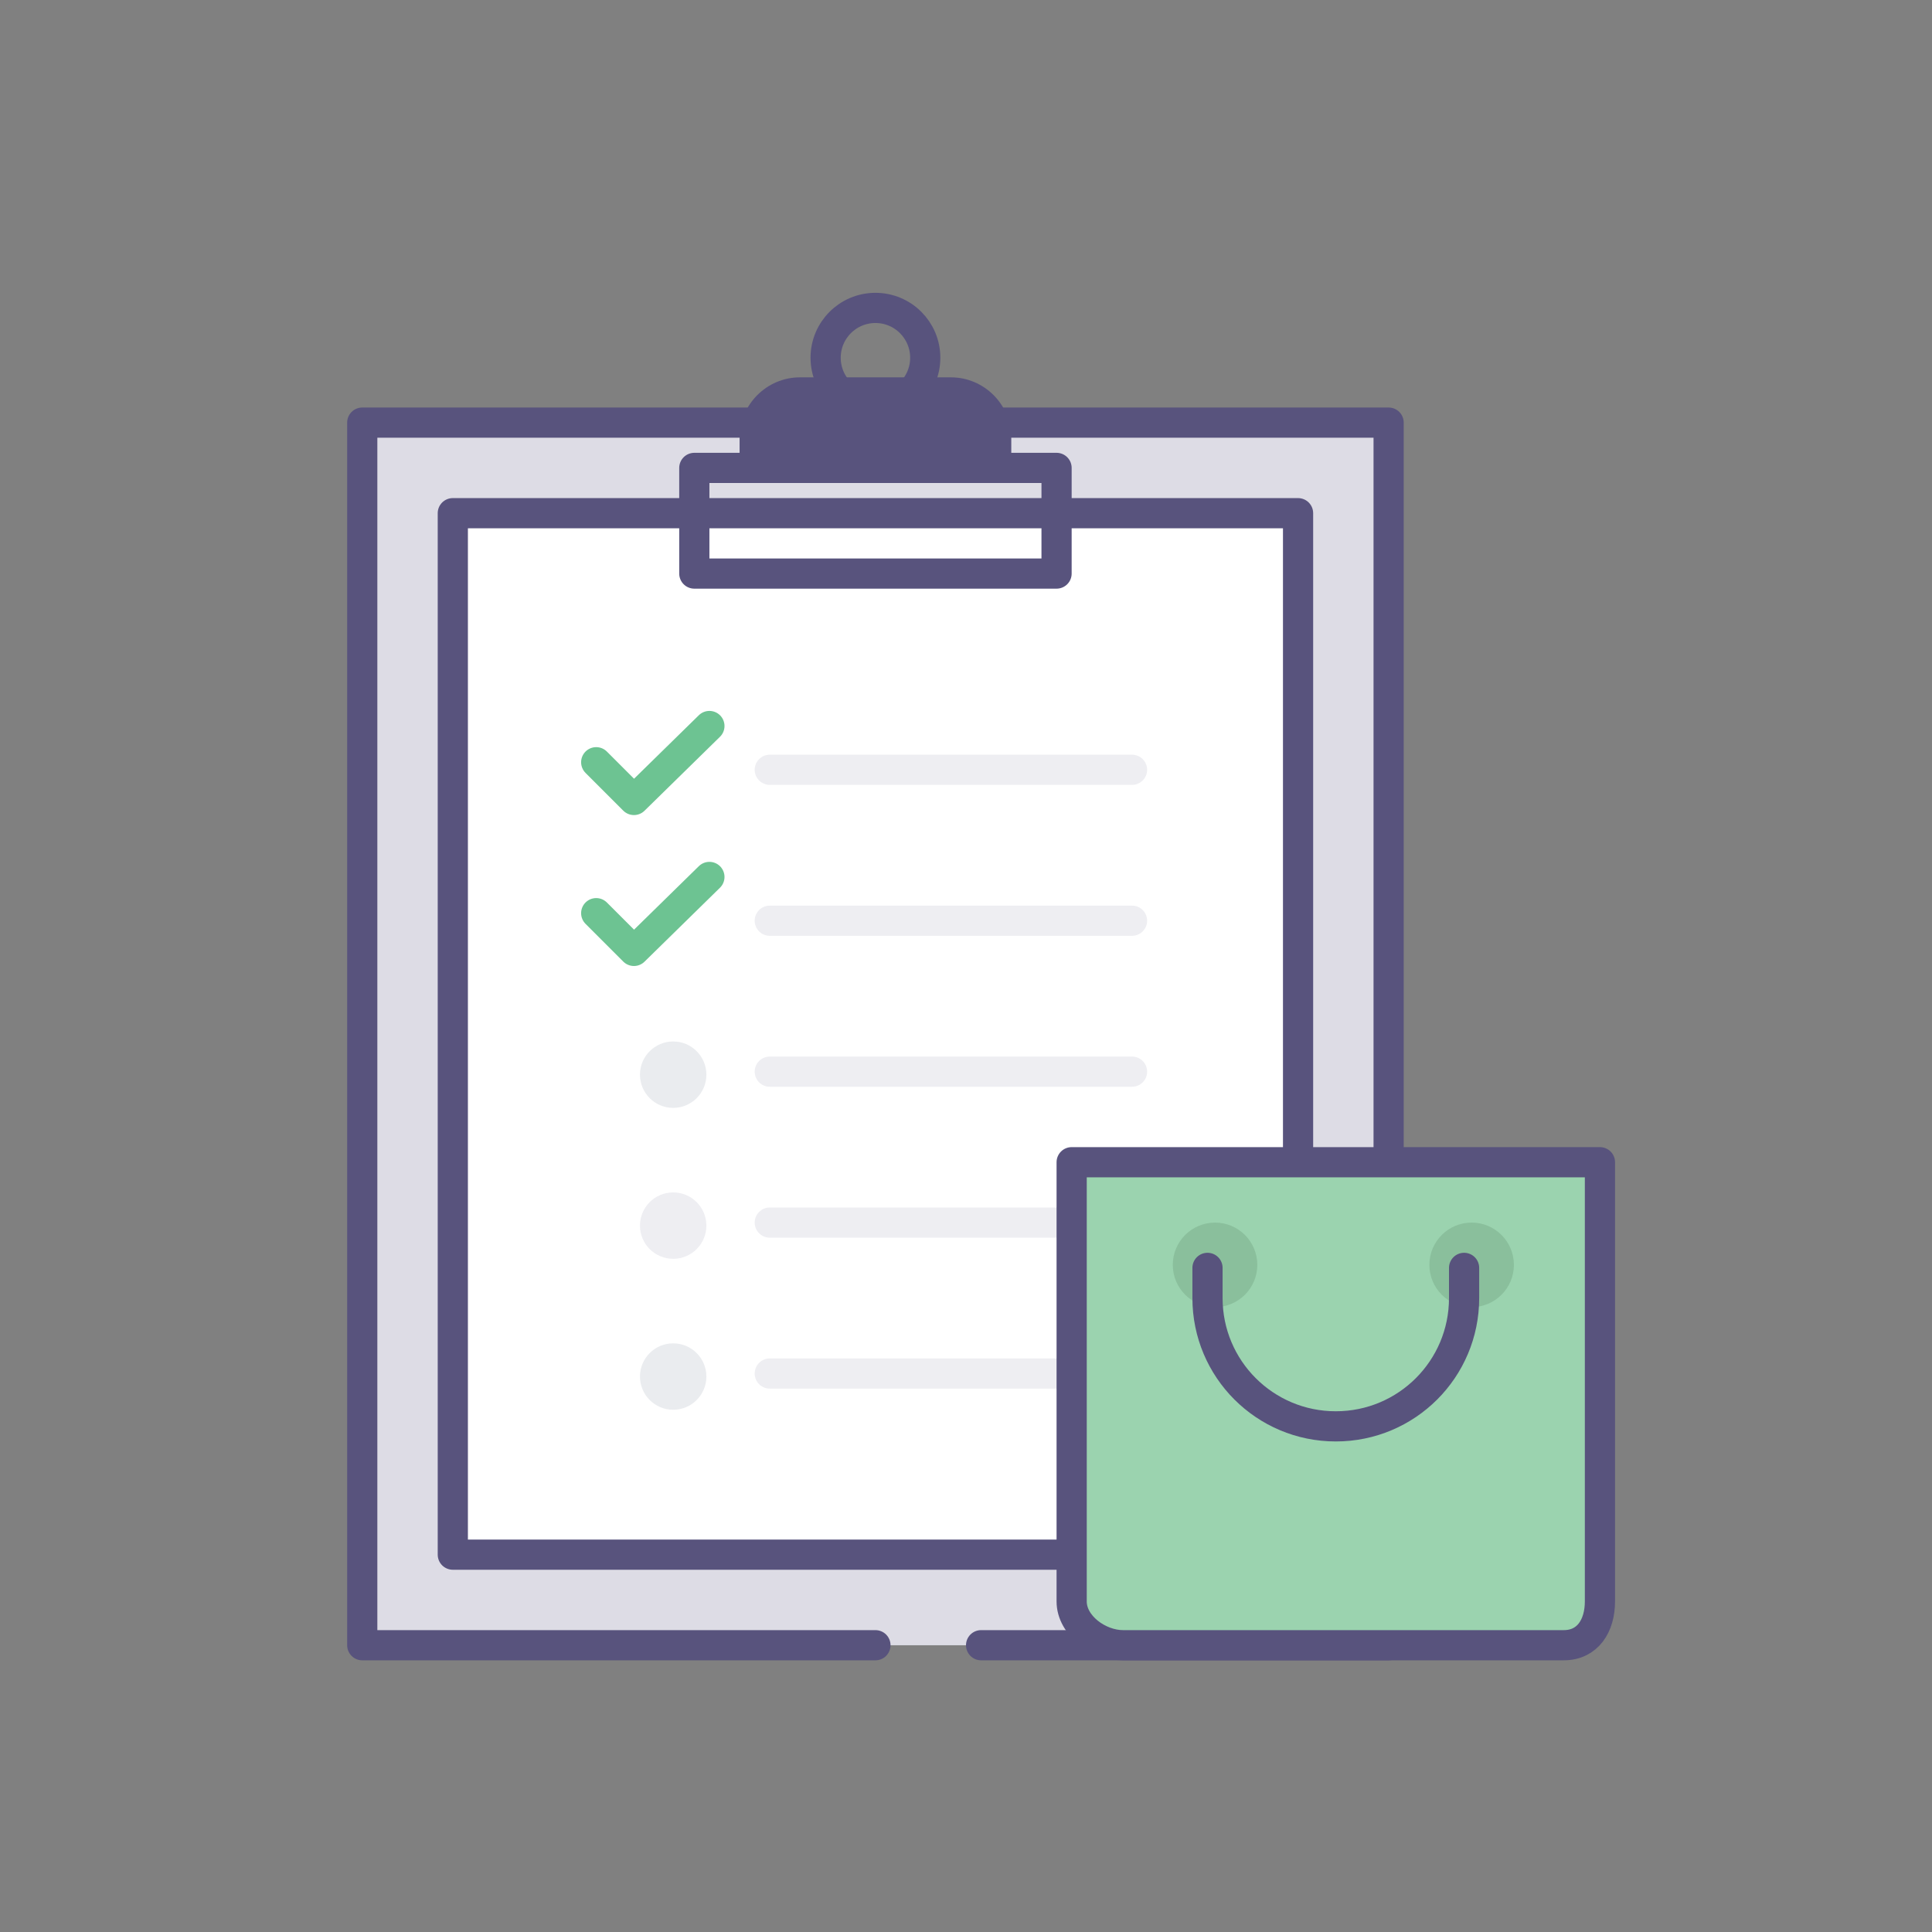 <?xml version="1.0" ?><svg id="Layer_1" style="enable-background:new 0 0 128 128;" version="1.1" viewBox="0 0 128 128" xml:space="preserve" xmlns="http://www.w3.org/2000/svg" xmlns:xlink="http://www.w3.org/1999/xlink"><rect x="0" y="0" width="128" height="128" fill="#808080" stroke="none"/><style type="text/css">
	.st0{fill:#F49F9E;}
	.st1{fill:none;stroke:#58537D;stroke-width:2;stroke-linecap:round;stroke-linejoin:round;stroke-miterlimit:10;}
	.st2{fill:#FFFFFF;}
	.st3{opacity:0.2;fill:#58537D;}
	.st4{fill:none;stroke:#58537D;stroke-width:4;stroke-linecap:round;stroke-linejoin:round;stroke-miterlimit:10;}
	.st5{fill:#9BD3AF;}
	.st6{fill:#8ABF9C;}
	.st7{fill:none;stroke:#FFFFFF;stroke-linecap:round;stroke-miterlimit:10;}
	.st8{opacity:0.5;fill:none;stroke:#FFFFFF;stroke-width:2;stroke-linecap:round;stroke-linejoin:round;stroke-miterlimit:10;}
	.st9{fill:#58537D;}
	.st10{opacity:0.1;}
	.st11{opacity:0.1;fill:none;stroke:#58537D;stroke-width:2;stroke-linecap:round;stroke-linejoin:round;stroke-miterlimit:10;}
	.st12{fill:none;stroke:#F26A63;stroke-width:2;stroke-linecap:round;stroke-linejoin:round;}
	.st13{fill:none;stroke:#F26A63;stroke-width:2;stroke-linecap:round;stroke-linejoin:round;stroke-dasharray:4.065,5.082;}
	.st14{opacity:0.1;fill:#303C63;}
	.st15{fill:none;stroke:#FFFFFF;stroke-width:4;stroke-linecap:round;stroke-linejoin:round;stroke-miterlimit:10;}
	.st16{opacity:0.2;}
	.st17{fill:#FAF8F2;}
	.st18{fill:none;stroke:#F26A63;stroke-width:4;stroke-linecap:round;stroke-linejoin:round;stroke-miterlimit:10;}
	.st19{fill:none;stroke:#FFFFFF;stroke-width:2;stroke-linecap:round;stroke-linejoin:round;stroke-miterlimit:10;}
	.st20{opacity:0.1;fill:#58537D;}
	.st21{fill:none;stroke:#6DC392;stroke-width:2;stroke-linecap:round;stroke-linejoin:round;stroke-miterlimit:10;}
	
		.st22{fill:none;stroke:#58537D;stroke-width:2;stroke-linecap:round;stroke-linejoin:round;stroke-miterlimit:10;stroke-dasharray:4,5;}
	.st23{fill:#E2E2E2;}
</style><rect class="st2" height="81" width="68" x="24" y="28"/><rect class="st3" height="81" width="68" x="24" y="28"/><rect class="st2" height="56" transform="matrix(-1.836970e-16 1 -1 -1.836970e-16 126.5 10.5)" width="69" x="23.5" y="40.5"/><polyline class="st1" points="65,109 92,109 92,28 24,28 24,109 58,109 "/><rect class="st1" height="56" transform="matrix(-1.836970e-16 1 -1 -1.836970e-16 126.5 10.5)" width="69" x="23.5" y="40.5"/><g><line class="st11" x1="51" x2="75" y1="51" y2="51"/><line class="st11" x1="51" x2="75" y1="61" y2="61"/><circle class="st14" cx="44.6" cy="71.2" r="2.2"/><line class="st11" x1="51" x2="75" y1="71" y2="71"/><circle class="st20" cx="44.6" cy="81.2" r="2.2"/><line class="st11" x1="51" x2="75" y1="81" y2="81"/><circle class="st14" cx="44.6" cy="91.2" r="2.2"/><line class="st11" x1="51" x2="75" y1="91" y2="91"/><polyline class="st21" points="39.5,50.5 42,53 47,48.1  "/><polyline class="st21" points="39.5,60.5 42,63 47,58.1  "/></g><path class="st5" d="M106,106.1c0,1.6-0.8,2.9-2.4,2.9H75.5c-2.2,0-4.5-1.8-4.5-4V77h35V106.1z"/><path class="st1" d="M106,106.1c0,1.6-0.8,2.9-2.4,2.9H74.4c-1.6,0-3.4-1.3-3.4-2.9V77h35V106.1z"/><circle class="st6" cx="80.5" cy="83.8" r="2.8"/><circle class="st6" cx="97.5" cy="83.8" r="2.8"/><path class="st1" d="M97,84v2c0,4.7-3.8,8.5-8.5,8.5S80,90.7,80,86v-2"/><rect class="st1" height="7" width="24" x="46" y="31"/><path class="st9" d="M63,25H53c-2.2,0-4,1.8-4,4v2h18v-2C67,26.8,65.2,25,63,25z"/><circle class="st1" cx="58" cy="23.7" r="3.3"/></svg>